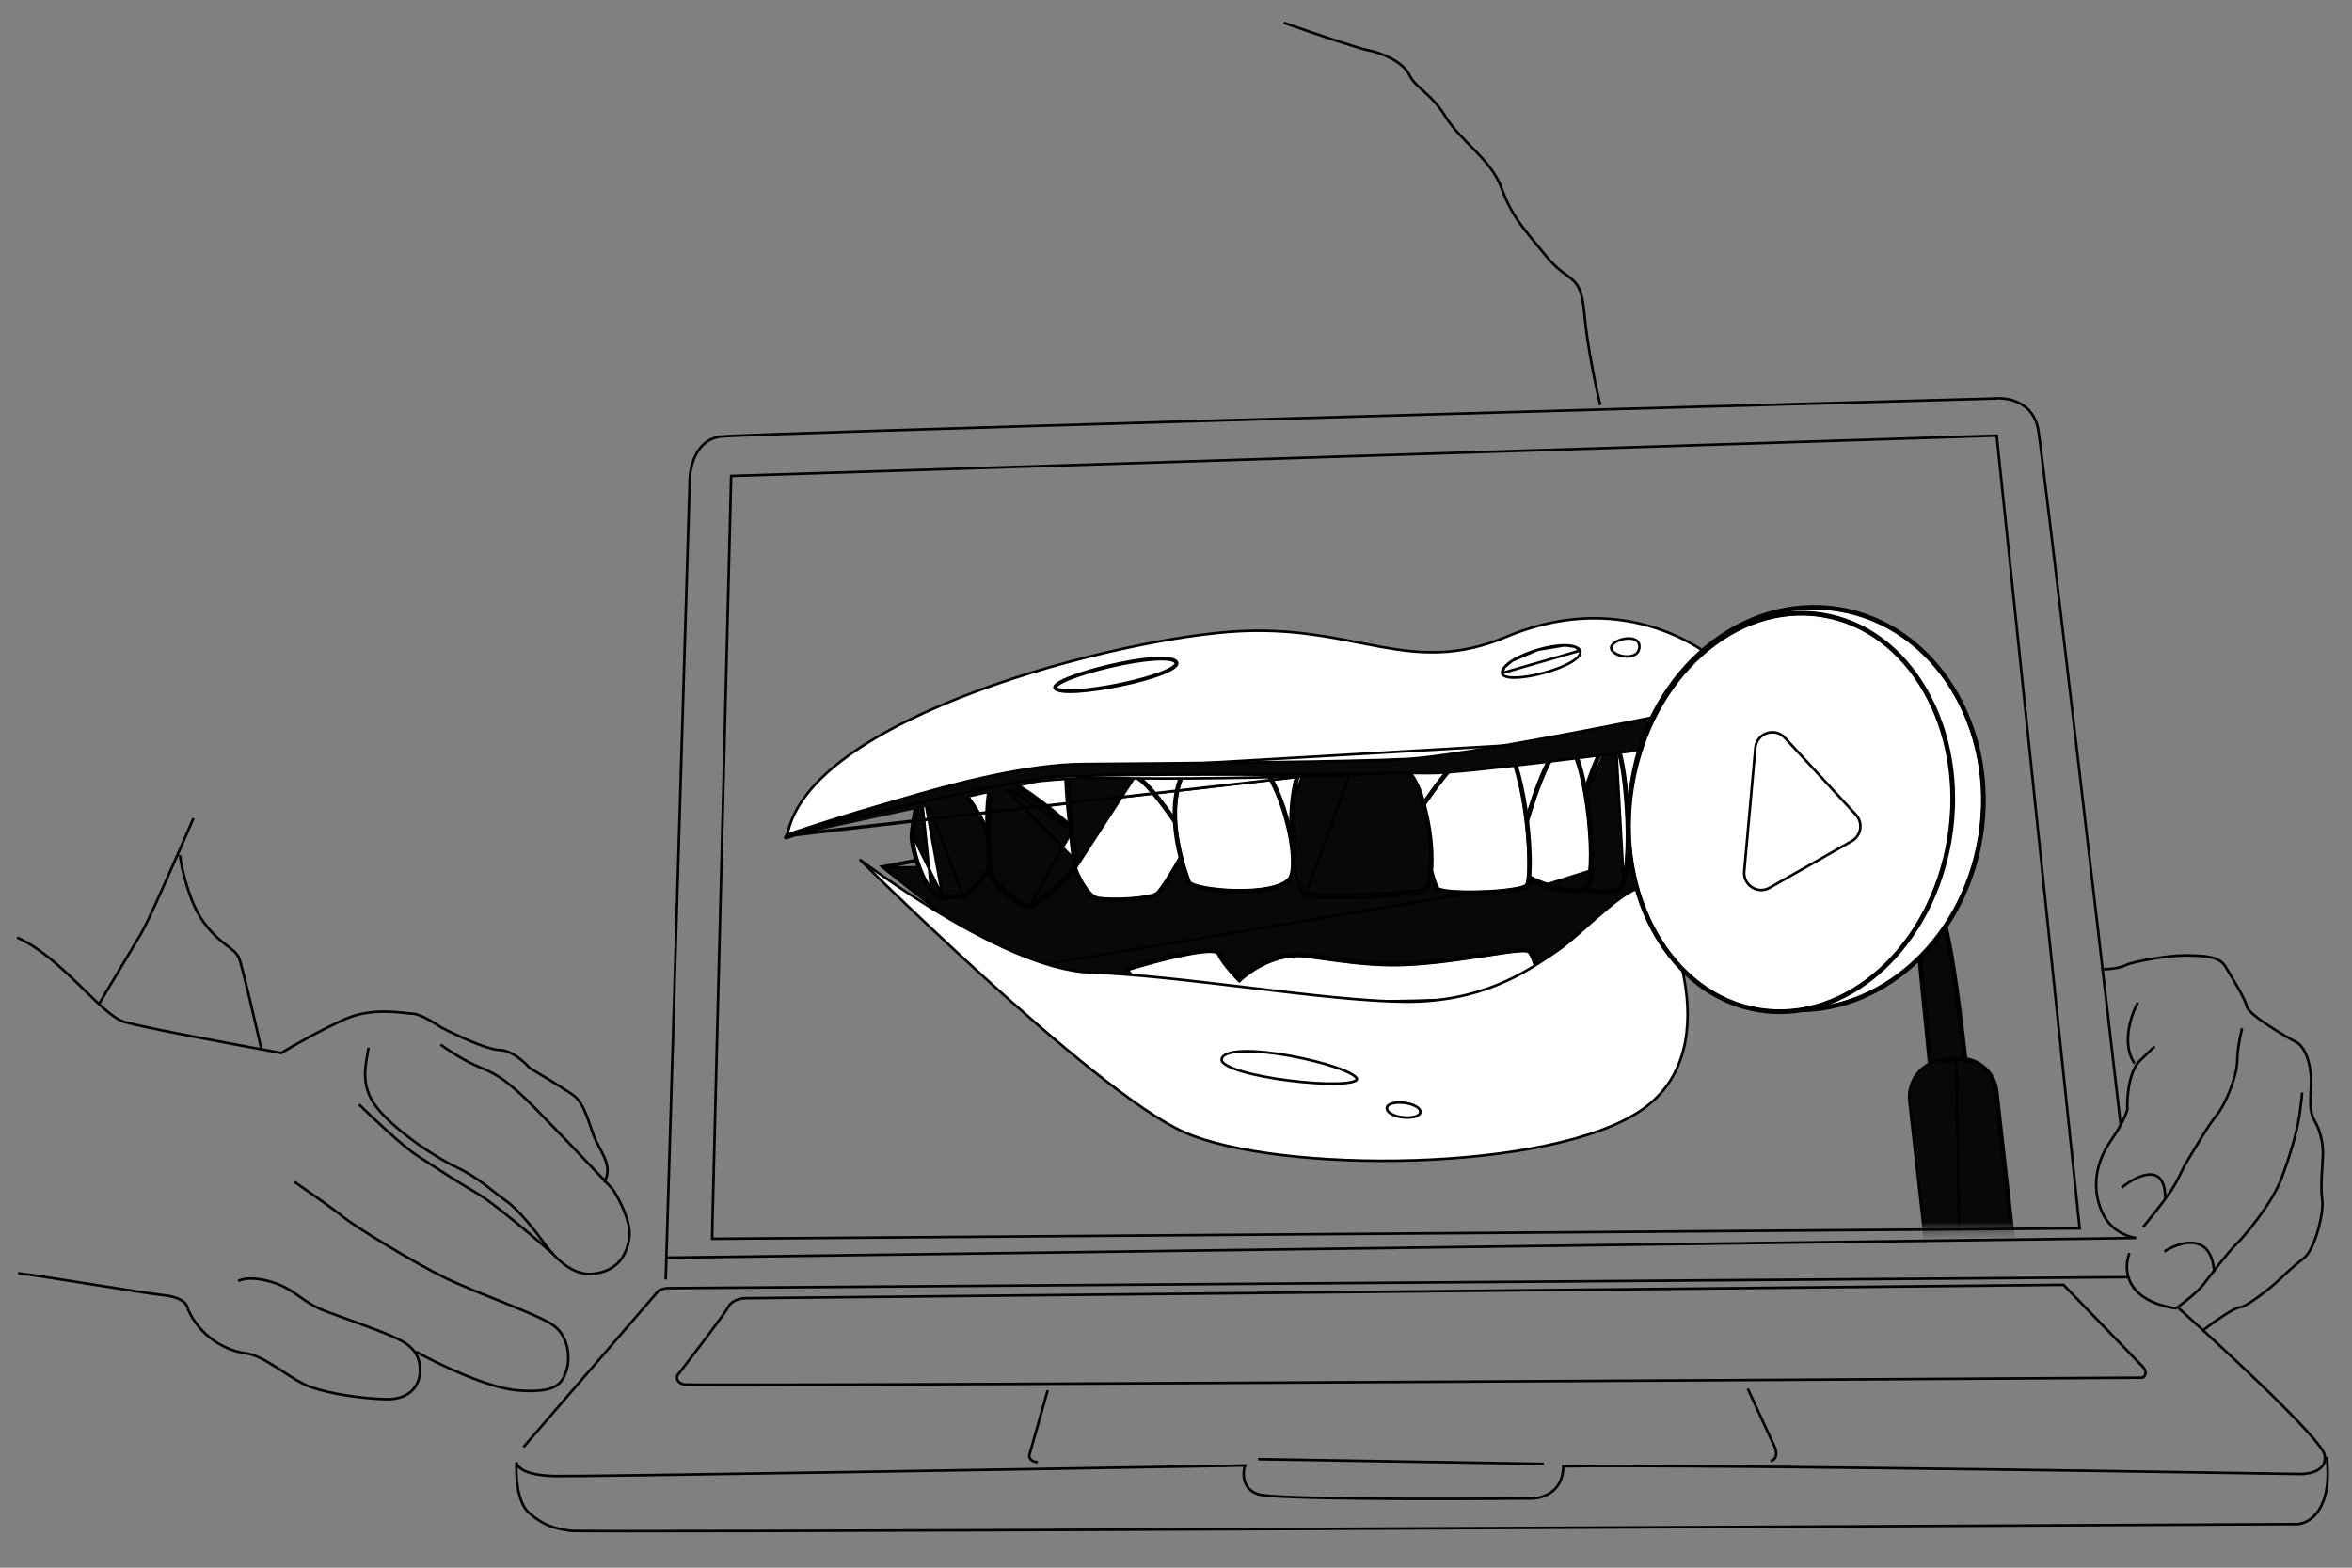 <svg width="276" height="184" viewBox="0 0 276 184" fill="none" xmlns="http://www.w3.org/2000/svg">
<rect x="0" y="0" width="276" height="184" fill="#808080" stroke="none"/>
<path d="M60.624 171.636C60.615 172.147 61.52 173.186 65.204 173.246C68.888 173.306 120.663 172.445 146.09 172.007C145.82 172.856 145.738 174.714 147.57 175.358C149.402 176.002 169.483 175.971 179.294 175.876C180.657 175.983 183.396 175.38 183.45 172.105C194.509 171.876 245.712 172.609 269.931 173.005C271.039 173.023 273.162 172.597 272.782 170.748C272.403 168.899 261.042 158.358 255.41 153.319" stroke="black" stroke-width="0.3"/>
<path d="M249.882 147.087C249.17 148.867 249.279 152.656 255.406 153.575" stroke="black" stroke-width="0.3"/>
<path d="M255.666 153.323C256.356 152.823 257.894 151.619 258.522 150.811C259.306 149.8 261.398 147.019 262.439 146.012C263.479 145.006 266.611 141.218 267.681 138.421C268.75 135.623 269.563 132.822 269.852 130.779C270.084 129.145 270.147 128.396 270.15 128.225" stroke="black" stroke-width="0.3"/>
<path d="M246.587 113.766C247.184 113.775 248.584 113.696 249.41 113.3C250.441 112.805 254.547 112.104 256.594 112.138C258.64 112.171 260.431 112.2 261.178 113.492C261.925 114.784 263.422 117.111 263.661 118.139C263.9 119.166 268.464 121.8 269.479 122.328C270.494 122.857 271.228 124.916 271.194 126.963C271.161 129.009 270.884 130.284 271.631 131.576C272.377 132.868 272.608 134.407 272.591 135.43C272.575 136.453 272.273 139.263 272.504 140.803C272.735 142.342 271.64 146.674 270.344 147.677C269.048 148.679 268.268 149.434 267.488 150.189C266.708 150.944 263.597 153.452 262.829 153.44C262.215 153.43 259.643 155.265 258.434 156.183" stroke="black" stroke-width="0.3"/>
<path d="M250.678 145.309C249.827 145.21 247.876 144.546 246.882 142.688C245.641 140.364 245.439 137.034 247.796 133.746C249.054 131.924 249.553 130.619 249.645 130.194C249.581 128.913 249.765 125.999 251.016 124.586C252.056 123.579 252.663 122.992 252.836 122.824" stroke="black" stroke-width="0.3"/>
<path d="M250.874 117.674C250.082 119.112 248.9 122.556 250.501 124.834" stroke="black" stroke-width="0.3"/>
<path d="M251.467 144.042C252.163 143.2 253.765 141.213 254.604 139.999C255.652 138.48 255.925 137.461 256.713 136.195C257.501 134.928 259.082 132.139 260.127 130.876C261.171 129.614 262.504 126.309 262.534 124.518C262.557 123.085 262.926 121.368 263.108 120.689" stroke="black" stroke-width="0.3"/>
<path d="M248.984 139.395C250.713 137.973 254.153 136.255 254.08 140.758" stroke="black" stroke-width="0.3"/>
<path d="M253.979 146.898C255.789 145.733 259.493 144.582 259.826 149.296" stroke="black" stroke-width="0.3"/>
<path d="M61.421 169.857L77.332 151.436L78.103 151.193" stroke="black" stroke-width="0.3"/>
<path d="M78.12 150.169L80.923 56.81C80.866 55.103 81.52 51.6 84.597 51.24C87.674 50.881 185.559 48.111 234.117 46.771C235.57 46.624 238.615 47.152 239.176 50.437C239.736 53.721 245.858 106.162 248.849 131.972" stroke="black" stroke-width="0.3"/>
<path d="M78.162 147.611L250.422 145.305" stroke="black" stroke-width="0.3"/>
<path d="M78.103 151.193L249.836 149.901" stroke="black" stroke-width="0.3"/>
<path d="M122.946 163.184L120.774 170.826C120.77 171.082 120.966 171.597 121.785 171.61M251.434 161.699C251.693 161.532 252.059 161.044 251.455 160.42C250.851 159.796 244.996 153.746 242.144 150.799L87.552 152.371C87.04 152.362 85.912 152.548 85.489 153.36C85.066 154.172 81.301 159.093 79.471 161.451C79.382 161.706 79.406 162.269 80.222 162.487C81.037 162.705 194.703 162.052 251.434 161.699Z" stroke="black" stroke-width="0.3"/>
<path d="M205.095 162.99L208.308 169.952C208.471 170.381 208.593 171.287 207.771 171.478" stroke="black" stroke-width="0.3"/>
<path d="M147.638 171.265L181.152 171.812M60.624 171.636C60.515 173.084 60.651 176.294 62.063 177.545C63.829 179.109 65.104 179.386 66.891 179.671C68.32 179.899 202.612 179.242 269.579 178.885C271.03 178.823 273.753 177.161 273.034 171.008" stroke="black" stroke-width="0.3"/>
<path d="M2.004 110.03C7.339 112.42 11.835 119.147 14.637 119.96C16.878 120.611 27.815 122.649 33.003 123.587C34.381 122.756 37.808 120.799 40.489 119.615C43.84 118.134 47.409 118.96 48.432 118.976C49.251 118.99 50.974 120.042 51.733 120.566C53.425 121.446 57.166 123.213 58.599 123.237C60.032 123.26 61.561 124.65 62.147 125.342C63.33 126.044 65.999 127.657 67.214 128.496C68.732 129.544 69.198 132.366 69.94 133.914C70.683 135.462 71.937 137.017 70.884 138.792" stroke="black" stroke-width="0.3"/>
<path d="M51.7 122.612C52.543 123.223 54.636 124.605 56.263 125.246C58.297 126.047 59.308 126.831 61.074 128.395C62.487 129.647 68.877 136.37 71.895 139.576C72.645 140.697 74.085 143.399 73.85 145.237C73.557 147.536 72.248 149.306 69.43 149.516C66.612 149.726 64.359 146.618 63.608 145.582C62.858 144.546 60.853 141.954 59.334 140.906C57.816 139.858 56.306 138.298 53.513 136.973C50.719 135.647 46.164 132.502 44.16 129.91C42.155 127.319 42.964 124.773 43.249 122.986" stroke="black" stroke-width="0.3"/>
<path d="M42.117 129.621C43.712 131.183 47.308 134.568 48.929 135.618C50.955 136.931 53.739 138.768 56.021 140.084C57.846 141.138 62.676 145.226 64.863 147.138" stroke="black" stroke-width="0.3"/>
<path d="M34.547 138.71C36.066 139.759 39.355 142.064 40.365 142.9C41.627 143.944 48.468 148.15 52.276 150.003C56.085 151.857 63.21 154.276 64.98 155.585C66.75 156.893 66.964 159.456 66.428 160.982C65.891 162.509 65.107 163.52 60.762 163.193C57.286 162.932 51.344 160.054 48.809 158.648" stroke="black" stroke-width="0.3"/>
<path d="M27.96 150.374C28.305 150.124 29.556 149.786 31.797 150.437C34.599 151.25 35.341 152.798 38.139 153.867C40.936 154.936 44.245 156.014 46.531 157.075C48.817 158.136 49.308 159.423 49.283 160.958C49.258 162.493 48.205 164.268 45.391 164.222C42.577 164.176 38.748 163.601 36.458 162.796C34.168 161.991 31.144 159.127 28.845 158.834C26.547 158.54 23.502 156.955 22.021 153.604" stroke="black" stroke-width="0.3"/>
<path d="M22.021 153.604C22.028 153.178 21.48 152.265 19.232 152.023C16.422 151.721 4.938 149.743 2.128 149.441" stroke="black" stroke-width="0.3"/>
<path d="M22.705 96.037C21.02 99.933 17.441 108.081 16.599 109.5C15.757 110.92 12.916 115.667 11.6 117.863" stroke="black" stroke-width="0.3"/>
<path d="M21.099 100.361C21.328 101.986 22.187 105.804 23.788 108.082C25.788 110.93 27.575 111.215 28.066 112.502C28.458 113.532 29.989 120.125 30.705 123.293" stroke="black" stroke-width="0.3"/>
<path d="M150.645 2.673C153.444 3.657 159.348 5.681 160.572 5.906C162.103 6.187 164.645 7.252 165.387 8.8C166.13 10.347 167.912 10.888 169.657 13.731C171.402 16.575 174.951 18.68 176.175 22.027C177.4 25.373 178.659 26.673 181.418 30.045C184.178 33.417 185.483 31.903 185.915 36.772C186.261 40.667 187.307 45.581 187.786 47.551" stroke="black" stroke-width="0.3"/>
<path d="M83.572 145.396L83.601 143.605L85.801 55.866L234.302 51.125L244.043 144.177L83.572 145.396Z" stroke="black" stroke-width="0.3"/>
<mask id="mask0_272_2020" style="mask-type:alpha" maskUnits="userSpaceOnUse" x="83" y="51" width="162" height="95">
<path d="M83.572 145.396L83.601 143.605L85.801 55.866L234.302 51.125L244.043 144.177L83.572 145.396Z" fill="#D9D9D9"/>
</mask>
<g mask="url(#mask0_272_2020)">
<path d="M109.324 91.988C109.333 91.9 109.341 91.828 109.348 91.774L109.461 91.761L110.142 91.685C110.739 91.618 111.615 91.52 112.73 91.397C114.96 91.15 118.15 90.798 121.985 90.381C129.656 89.546 139.91 88.449 150.246 87.398C160.583 86.347 171 85.342 178.995 84.692C182.993 84.367 186.385 84.131 188.857 84.022C190.094 83.968 191.098 83.946 191.833 83.96C192.201 83.967 192.498 83.983 192.722 84.008C192.834 84.021 192.925 84.035 192.997 84.052C193.07 84.069 193.114 84.085 193.136 84.097L193.136 84.098C194.391 84.806 195.267 86.375 195.715 88.011C195.938 88.825 196.053 89.646 196.057 90.369C196.061 91.096 195.954 91.709 195.746 92.117C195.712 92.183 195.607 92.281 195.391 92.402C195.183 92.519 194.898 92.644 194.542 92.775C193.831 93.037 192.856 93.317 191.694 93.605C189.371 94.181 186.318 94.783 183.18 95.325C180.042 95.868 176.822 96.35 174.166 96.685C171.504 97.021 169.423 97.207 168.553 97.164C167.656 97.119 165.907 97.232 163.689 97.436C161.468 97.64 158.765 97.935 155.955 98.257C154.042 98.477 152.079 98.709 150.184 98.933C146.509 99.367 143.088 99.771 140.773 99.997L140.773 99.997C133.767 100.683 116.324 100.075 112.225 99.664C111.255 99.567 110.594 99.039 110.14 98.285C109.682 97.526 109.44 96.541 109.323 95.554C109.206 94.569 109.216 93.595 109.255 92.866C109.275 92.501 109.302 92.199 109.324 91.988Z" fill="white" stroke="black" stroke-width="0.3"/>
<path d="M196.918 100.721L196.877 100.695C196.852 100.679 196.822 100.66 196.785 100.637M196.918 100.721L103.632 101.834M196.918 100.721C195.134 102.319 173.349 121.796 170.508 122.023C167.546 122.26 122.747 115.367 119.457 113.732L196.918 100.721ZM196.785 100.637L196.866 100.565L196.902 100.533C195.944 99.933 190.018 96.265 186.996 95.547C184.633 94.983 158.093 96.329 141.218 97.184C134.57 97.522 129.422 97.783 127.844 97.821M196.785 100.637L196.668 100.742C196.495 100.898 196.24 101.125 195.916 101.415C195.266 101.994 194.334 102.821 193.206 103.815C190.951 105.803 187.914 108.456 184.785 111.117C181.655 113.777 178.434 116.444 175.811 118.46C174.5 119.468 173.34 120.311 172.417 120.909C171.955 121.209 171.555 121.445 171.227 121.61C170.894 121.777 170.65 121.861 170.496 121.874C170.325 121.887 169.987 121.875 169.494 121.837C169.005 121.8 168.372 121.737 167.616 121.653C166.103 121.484 164.098 121.228 161.765 120.909C157.098 120.27 151.119 119.38 145.129 118.431C139.139 117.482 133.14 116.475 128.433 115.603C126.079 115.167 124.049 114.765 122.506 114.421C121.735 114.249 121.086 114.092 120.58 113.953C120.07 113.812 119.715 113.693 119.523 113.598L119.523 113.598C118.713 113.196 117.301 112.25 115.629 111.049C113.96 109.85 112.043 108.404 110.228 107.009C108.412 105.613 106.7 104.268 105.441 103.272C104.812 102.774 104.296 102.364 103.937 102.077C103.817 101.982 103.715 101.9 103.632 101.834M196.785 100.637C196.749 100.614 196.706 100.588 196.658 100.558C196.468 100.44 196.192 100.269 195.851 100.063C195.168 99.649 194.224 99.09 193.177 98.506C191.076 97.335 188.584 96.079 186.961 95.692L186.961 95.692C186.771 95.647 186.396 95.613 185.844 95.591C185.297 95.569 184.587 95.561 183.738 95.563C182.039 95.568 179.785 95.618 177.154 95.701C171.891 95.867 165.125 96.163 158.286 96.488C152.343 96.77 146.344 97.075 141.232 97.334C134.58 97.671 129.427 97.933 127.847 97.971L127.844 97.821M127.844 97.821C122.592 97.951 105.486 101.313 103.479 101.711L103.523 101.746C103.555 101.771 103.591 101.801 103.632 101.834M127.844 97.821L127.847 97.971C125.07 98.04 118.944 99.019 113.498 99.985C110.778 100.467 108.233 100.945 106.367 101.302C105.434 101.481 104.671 101.63 104.142 101.733C103.935 101.774 103.764 101.808 103.632 101.834" fill="#080808" stroke="black" stroke-width="0.3"/>
<path d="M189.423 87.187L189.423 87.187C189.588 87.39 189.76 87.803 189.924 88.397C190.087 88.984 190.236 89.727 190.367 90.572C190.629 92.261 190.816 94.347 190.888 96.385C190.959 98.425 190.914 100.411 190.715 101.901C190.615 102.648 190.477 103.261 190.3 103.693C190.118 104.138 189.919 104.332 189.73 104.357L189.73 104.357C188.621 104.503 187.61 104.574 186.843 104.457C186.075 104.339 185.608 104.045 185.482 103.508C185.414 103.213 185.385 102.53 185.383 101.65C185.381 100.778 185.407 99.732 185.441 98.723C185.475 97.715 185.519 96.746 185.554 96.029C185.571 95.671 185.586 95.375 185.597 95.169L185.61 94.931L185.614 94.869L185.614 94.863L185.617 94.851L185.639 94.772C185.658 94.703 185.687 94.601 185.723 94.472C185.796 94.214 185.903 93.847 186.035 93.413C186.299 92.545 186.667 91.407 187.081 90.328C187.496 89.246 187.953 88.235 188.394 87.612C188.617 87.296 188.819 87.104 188.99 87.035C189.071 87.003 189.14 87 189.203 87.019C189.268 87.039 189.342 87.088 189.423 87.187Z" fill="white" stroke="black" stroke-width="0.3"/>
<path d="M185.36 94.834L185.36 94.834L185.359 94.843C185.348 95.048 185.245 96.89 185.181 98.85C185.149 99.847 185.126 100.873 185.13 101.729C185.134 102.592 185.165 103.263 185.235 103.564L185.36 94.834ZM185.36 94.834V94.825M185.36 94.834V94.825M185.36 94.825L185.36 94.825L185.361 94.822L185.361 94.822M185.36 94.825L185.361 94.822M185.361 94.822L185.363 94.814M185.361 94.822L185.363 94.814M185.363 94.814C185.538 94.164 186.081 92.216 186.775 90.389C187.123 89.475 187.506 88.597 187.899 87.929C188.095 87.595 188.29 87.318 188.481 87.116C188.674 86.912 188.85 86.799 189.004 86.766L189.004 86.766M185.363 94.814L189.004 86.766M189.004 86.766L189.005 86.765M189.004 86.766L189.005 86.765M189.005 86.765C189.084 86.747 189.179 86.743 189.28 86.776C189.38 86.808 189.496 86.878 189.617 87.026L189.617 87.026M189.005 86.765L189.617 87.026M189.617 87.026C189.767 87.21 189.922 87.554 190.073 88.042C190.223 88.525 190.364 89.133 190.491 89.829C190.745 91.222 190.945 92.962 191.062 94.756C191.179 96.549 191.212 98.393 191.135 99.994C191.057 101.6 190.868 102.945 190.548 103.752L190.548 103.752M189.617 87.026L190.548 103.752M190.548 103.752C190.324 104.32 190.049 104.571 189.762 104.608L189.761 104.608M190.548 103.752L189.761 104.608M189.761 104.608C189.07 104.701 188.373 104.77 187.737 104.77C187.08 104.77 186.502 104.696 186.064 104.505M189.761 104.608L186.064 104.505M186.064 104.505C185.633 104.318 185.342 104.021 185.235 103.564L186.064 104.505ZM185.545 94.924L185.562 94.94C185.491 96.225 185.404 98.1 185.361 99.781C185.34 100.637 185.33 101.443 185.339 102.097C185.348 102.745 185.377 103.259 185.437 103.52L185.437 103.52C185.561 104.046 186.003 104.351 186.705 104.482C187.405 104.612 188.406 104.58 189.736 104.404L189.736 104.404C189.877 104.385 189.996 104.287 190.09 104.167C190.187 104.044 190.277 103.877 190.356 103.676C190.675 102.868 190.854 101.529 190.929 99.968C191.004 98.402 190.974 96.594 190.866 94.837C190.758 93.08 190.571 91.37 190.332 90.001C190.212 89.316 190.079 88.714 189.935 88.232C189.793 87.755 189.634 87.378 189.456 87.159L189.456 87.158C189.376 87.059 189.296 87.001 189.216 86.976C189.14 86.951 189.077 86.962 189.057 86.966C189.056 86.966 189.054 86.966 189.053 86.967L189.053 86.966L189.045 86.968C188.875 87.005 188.716 87.129 188.57 87.289C188.42 87.453 188.268 87.673 188.115 87.933C187.809 88.454 187.489 89.154 187.178 89.933C186.555 91.492 185.959 93.386 185.567 94.84L185.545 94.924Z" fill="#080808" stroke="black" stroke-width="0.3"/>
<path d="M108.091 91.872L108.093 91.872L108.093 91.872L108.091 91.872ZM108.226 91.956L108.233 91.925C108.537 91.505 108.865 91.252 109.205 91.127C109.553 90.999 109.926 90.999 110.318 91.109C111.111 91.331 111.966 91.996 112.781 92.907C114.409 94.725 115.81 97.438 116.186 99.188C116.553 100.901 115.759 102.367 114.849 103.42C114.395 103.945 113.917 104.361 113.552 104.647C113.369 104.789 113.216 104.899 113.108 104.972C113.054 105.009 113.012 105.037 112.983 105.055L112.964 105.067C112.952 105.069 112.936 105.071 112.913 105.074C112.85 105.081 112.743 105.091 112.57 105.1C112.224 105.118 111.619 105.133 110.586 105.122L110.586 105.122C110.139 105.118 109.69 104.81 109.259 104.268C108.833 103.731 108.448 102.994 108.127 102.198C107.806 101.405 107.551 100.561 107.381 99.816C107.209 99.067 107.127 98.431 107.143 98.047C107.179 97.254 107.451 95.723 107.717 94.38C107.849 93.711 107.98 93.092 108.077 92.64C108.125 92.415 108.165 92.231 108.194 92.103L108.226 91.956Z" fill="white" stroke="black" stroke-width="0.3"/>
<path d="M109.297 104.696L109.298 104.696C109.732 105.157 110.165 105.371 110.586 105.376C110.586 105.376 110.586 105.376 110.586 105.376L110.584 105.526C110.827 105.529 111.048 105.529 111.247 105.529L109.297 104.696ZM109.297 104.696C108.578 103.936 107.961 102.604 107.529 101.28C107.097 99.956 106.863 98.677 106.89 98.036C106.926 97.239 107.189 95.744 107.45 94.414C107.712 93.088 107.969 91.941 107.99 91.849L107.99 91.849M109.297 104.696L107.99 91.849M107.99 91.849L107.991 91.84M107.99 91.849L107.991 91.84M107.991 91.84C107.992 91.835 107.994 91.828 108.006 91.811C108.597 90.973 109.36 90.649 110.211 90.824C110.871 90.96 111.556 91.376 112.227 91.98C112.897 92.582 113.542 93.362 114.12 94.21C115.279 95.907 116.156 97.853 116.432 99.138C116.814 100.92 116.031 102.428 115.111 103.516C114.191 104.604 113.152 105.251 113.072 105.299L113.072 105.299M107.991 91.84L113.072 105.299M113.072 105.299L113.071 105.3M113.072 105.299L113.071 105.3M113.071 105.3C113.067 105.302 113.06 105.306 113.037 105.313M113.071 105.3L113.037 105.313M108.187 91.913L108.205 91.888C108.466 91.529 108.757 91.271 109.088 91.124C109.421 90.976 109.782 90.946 110.171 91.026C110.807 91.156 111.465 91.568 112.097 92.137C112.731 92.709 113.352 93.45 113.913 94.259C115.033 95.873 115.931 97.778 116.231 99.179C116.583 100.819 115.867 102.236 115.032 103.263C114.196 104.292 113.224 104.952 113.01 105.091L112.981 105.11L112.947 105.114C112.799 105.132 112.243 105.18 110.588 105.163L108.187 91.913ZM108.187 91.913L108.18 91.943M108.187 91.913L108.18 91.943M108.18 91.943C108.124 92.195 107.87 93.344 107.622 94.617M108.18 91.943L107.622 94.617M113.037 105.313C112.994 105.321 112.651 105.379 111.247 105.379L113.037 105.313ZM107.622 94.617C107.375 95.885 107.131 97.29 107.098 98.046L107.622 94.617ZM107.098 98.046C107.069 98.713 107.316 99.977 107.732 101.241C108.149 102.506 108.748 103.811 109.447 104.549C109.814 104.938 110.199 105.159 110.588 105.163L107.098 98.046Z" fill="#080808" stroke="black" stroke-width="0.3"/>
<mask id="path-34-inside-1_272_2020" fill="white">
<path fill-rule="evenodd" clip-rule="evenodd" d="M125.892 97.24C125.892 97.24 117.55 89.657 116.464 91.745C115.38 93.833 116.054 101.758 116.332 102.809C116.61 103.863 119.783 106.662 120.836 106.414C121.886 106.166 126.221 102.564 126.505 101.115C126.791 99.664 125.892 97.24 125.892 97.24Z"/>
</mask>
<path fill-rule="evenodd" clip-rule="evenodd" d="M125.892 97.24C125.892 97.24 117.55 89.657 116.464 91.745C115.38 93.833 116.054 101.758 116.332 102.809C116.61 103.863 119.783 106.662 120.836 106.414C121.886 106.166 126.221 102.564 126.505 101.115C126.791 99.664 125.892 97.24 125.892 97.24Z" fill="white"/>
<path d="M125.892 97.24L126.174 97.136L126.148 97.068L126.094 97.019L125.892 97.24ZM116.464 91.745L116.198 91.607L116.198 91.607L116.464 91.745ZM116.332 102.809L116.622 102.733L116.622 102.732L116.332 102.809ZM120.836 106.414L120.904 106.706L120.904 106.706L120.836 106.414ZM126.505 101.115L126.21 101.057L126.21 101.058L126.505 101.115ZM125.892 97.24C126.094 97.019 126.094 97.019 126.094 97.018C126.094 97.018 126.094 97.018 126.094 97.018C126.093 97.018 126.093 97.017 126.093 97.017C126.091 97.016 126.09 97.015 126.088 97.013C126.084 97.009 126.078 97.004 126.07 96.996C126.053 96.982 126.03 96.96 125.999 96.933C125.937 96.877 125.846 96.796 125.73 96.694C125.499 96.49 125.167 96.2 124.766 95.859C123.964 95.179 122.882 94.291 121.763 93.468C120.649 92.648 119.483 91.88 118.518 91.449C118.038 91.235 117.58 91.091 117.188 91.082C116.781 91.073 116.402 91.213 116.198 91.607L116.73 91.884C116.797 91.755 116.917 91.676 117.174 91.682C117.446 91.688 117.818 91.793 118.273 91.997C119.177 92.4 120.301 93.136 121.408 93.951C122.511 94.763 123.582 95.641 124.378 96.317C124.776 96.655 125.104 96.941 125.333 97.144C125.448 97.245 125.537 97.325 125.598 97.379C125.629 97.406 125.652 97.427 125.667 97.442C125.675 97.448 125.681 97.454 125.685 97.457C125.687 97.459 125.688 97.46 125.689 97.461C125.69 97.462 125.69 97.462 125.69 97.462C125.69 97.462 125.69 97.462 125.691 97.463C125.691 97.463 125.691 97.463 125.892 97.24ZM116.198 91.607C115.896 92.188 115.733 93.129 115.648 94.183C115.562 95.251 115.553 96.482 115.587 97.675C115.621 98.868 115.698 100.029 115.784 100.958C115.869 101.877 115.965 102.595 116.042 102.886L116.622 102.732C116.56 102.498 116.467 101.831 116.381 100.903C116.297 99.986 116.221 98.838 116.187 97.657C116.153 96.477 116.162 95.269 116.246 94.231C116.331 93.179 116.49 92.347 116.73 91.883L116.198 91.607ZM116.042 102.886C116.088 103.063 116.188 103.253 116.311 103.441C116.436 103.632 116.596 103.838 116.778 104.049C117.143 104.469 117.611 104.921 118.101 105.33C118.59 105.738 119.111 106.111 119.584 106.367C119.82 106.495 120.052 106.598 120.267 106.661C120.478 106.723 120.7 106.754 120.904 106.706L120.767 106.122C120.707 106.136 120.601 106.133 120.435 106.085C120.274 106.038 120.083 105.955 119.87 105.84C119.443 105.608 118.955 105.261 118.485 104.869C118.016 104.478 117.572 104.048 117.231 103.655C117.061 103.459 116.919 103.275 116.813 103.113C116.705 102.947 116.645 102.819 116.622 102.733L116.042 102.886ZM120.904 106.706C121.08 106.664 121.293 106.563 121.517 106.435C121.748 106.303 122.013 106.131 122.298 105.93C122.867 105.527 123.525 105.001 124.157 104.439C124.789 103.877 125.401 103.273 125.875 102.714C126.113 102.434 126.319 102.161 126.477 101.907C126.633 101.657 126.753 101.406 126.799 101.173L126.21 101.058C126.185 101.187 126.108 101.365 125.968 101.59C125.83 101.811 125.644 102.06 125.418 102.325C124.967 102.857 124.377 103.44 123.758 103.991C123.14 104.541 122.499 105.052 121.951 105.44C121.677 105.634 121.429 105.795 121.221 105.913C121.006 106.036 120.854 106.101 120.767 106.122L120.904 106.706ZM126.799 101.174C126.956 100.379 126.787 99.355 126.598 98.564C126.501 98.161 126.395 97.806 126.314 97.551C126.273 97.423 126.239 97.32 126.214 97.249C126.201 97.213 126.192 97.186 126.185 97.167C126.181 97.157 126.179 97.15 126.177 97.145C126.176 97.142 126.175 97.14 126.175 97.139C126.174 97.138 126.174 97.137 126.174 97.137C126.174 97.137 126.174 97.137 126.174 97.136C126.174 97.136 126.174 97.136 126.174 97.136C126.174 97.136 126.174 97.136 125.892 97.24C125.611 97.345 125.611 97.345 125.611 97.345C125.611 97.345 125.611 97.345 125.611 97.345C125.611 97.345 125.611 97.345 125.611 97.345C125.611 97.345 125.611 97.345 125.612 97.346C125.612 97.347 125.612 97.348 125.613 97.35C125.615 97.355 125.617 97.361 125.62 97.37C125.626 97.387 125.635 97.412 125.647 97.446C125.67 97.513 125.704 97.611 125.743 97.733C125.821 97.978 125.922 98.319 126.014 98.704C126.202 99.487 126.34 100.401 126.21 101.057L126.799 101.174Z" fill="black" mask="url(#path-34-inside-1_272_2020)"/>
<path d="M120.698 106.534L120.698 106.531C120.76 106.531 120.81 106.526 120.854 106.516L120.855 106.515C120.967 106.489 121.138 106.414 121.361 106.289C121.58 106.166 121.84 106 122.124 105.801C122.694 105.404 123.359 104.88 124.001 104.313C124.643 103.746 125.26 103.138 125.735 102.574C126.215 102.003 126.531 101.5 126.602 101.137L126.602 101.137C126.745 100.42 126.606 99.469 126.418 98.669C126.237 97.901 126.018 97.295 125.987 97.211L120.698 106.534ZM120.698 106.534C120.398 106.532 119.988 106.378 119.522 106.109C119.057 105.842 118.557 105.472 118.088 105.067C117.62 104.663 117.185 104.226 116.852 103.826C116.514 103.421 116.295 103.071 116.233 102.838C116.164 102.58 116.067 101.889 115.979 100.953C115.891 100.021 115.813 98.858 115.779 97.66C115.745 96.462 115.755 95.233 115.845 94.169C115.935 93.098 116.103 92.217 116.373 91.699L116.373 91.699C116.485 91.483 116.674 91.344 116.93 91.298C117.167 91.259 117.474 91.3 117.844 91.418C118.212 91.535 118.629 91.723 119.076 91.964C119.971 92.445 120.974 93.129 121.936 93.847C123.859 95.283 125.603 96.844 125.957 97.165C125.97 97.177 125.979 97.191 125.985 97.206L120.698 106.534ZM116.973 91.501L116.973 91.501C117.03 91.492 117.095 91.485 117.163 91.485H117.166C117.413 91.485 117.703 91.555 118.017 91.673C118.333 91.791 118.683 91.96 119.055 92.166C119.799 92.579 120.64 93.144 121.48 93.76C123.16 94.992 124.849 96.433 125.78 97.276L125.808 97.301L125.821 97.337C125.886 97.525 126.096 98.14 126.257 98.867C126.418 99.588 126.538 100.442 126.408 101.097M116.973 91.501L126.26 101.067M116.973 91.501L116.97 91.502C116.881 91.519 116.798 91.548 116.726 91.598C116.654 91.649 116.599 91.715 116.558 91.795M116.973 91.501L116.998 91.649M126.408 101.097L126.26 101.067M126.408 101.097C126.408 101.097 126.408 101.097 126.408 101.097L126.26 101.067M126.408 101.097C126.371 101.284 126.265 101.499 126.12 101.725C125.974 101.954 125.78 102.205 125.554 102.468C125.102 102.994 124.515 103.574 123.907 104.12C123.298 104.665 122.664 105.179 122.117 105.572C121.844 105.768 121.59 105.936 121.372 106.063C121.157 106.187 120.964 106.279 120.814 106.314L120.813 106.315C120.663 106.349 120.487 106.32 120.309 106.262C120.127 106.204 119.924 106.108 119.712 105.988C119.287 105.747 118.806 105.399 118.348 105.016C117.89 104.633 117.451 104.212 117.108 103.822C116.937 103.627 116.788 103.438 116.673 103.265C116.56 103.094 116.473 102.929 116.434 102.783L116.434 102.783C116.364 102.519 116.273 101.825 116.191 100.917C116.108 100.003 116.033 98.858 115.999 97.681C115.965 96.505 115.971 95.295 116.051 94.252C116.131 93.217 116.284 92.323 116.558 91.795M126.26 101.067C126.008 102.347 121.796 105.929 120.78 106.168C119.892 106.371 116.84 103.728 116.579 102.744C116.315 101.747 115.658 93.856 116.691 91.863M116.558 91.795C116.558 91.795 116.558 91.795 116.558 91.795L116.691 91.863M116.558 91.795C116.558 91.795 116.558 91.794 116.558 91.794L116.691 91.863M116.691 91.863C116.753 91.742 116.849 91.677 116.998 91.649M116.998 91.649C117.048 91.641 117.104 91.635 117.163 91.635H117.166C118.938 91.635 123.823 95.707 125.679 97.387L116.998 91.649Z" fill="#080808" stroke="black" stroke-width="0.3"/>
<path d="M179.124 96.914L179.128 96.905L179.13 96.897L178.985 96.857L179.13 96.897L179.13 96.896L179.13 96.895L179.132 96.889L179.139 96.866L179.164 96.774C179.187 96.694 179.22 96.577 179.263 96.428C179.35 96.131 179.476 95.707 179.634 95.204C179.951 94.197 180.394 92.873 180.903 91.6C181.414 90.324 181.985 89.11 182.556 88.318C182.843 87.92 183.119 87.644 183.373 87.513C183.498 87.448 183.613 87.421 183.719 87.427C183.824 87.433 183.932 87.471 184.044 87.556C184.277 87.732 184.52 88.101 184.758 88.643C184.993 89.18 185.215 89.866 185.419 90.653C185.825 92.225 186.152 94.185 186.358 96.125C186.564 98.065 186.65 99.979 186.576 101.46C186.538 102.201 186.462 102.828 186.343 103.293C186.283 103.526 186.214 103.713 186.138 103.851C186.061 103.992 185.983 104.071 185.912 104.107C185.514 104.309 184.884 104.367 184.127 104.304C183.377 104.241 182.528 104.059 181.71 103.804C180.892 103.548 180.111 103.22 179.498 102.866C179.192 102.689 178.93 102.507 178.728 102.327C178.524 102.145 178.387 101.972 178.32 101.815C178.176 101.476 178.145 101.006 178.189 100.474C178.234 99.946 178.352 99.375 178.491 98.845C178.63 98.316 178.788 97.833 178.912 97.481C178.974 97.306 179.027 97.163 179.065 97.065C179.084 97.016 179.099 96.978 179.109 96.952L179.12 96.923L179.123 96.916L179.124 96.914L179.124 96.914L179.124 96.914Z" fill="white" stroke="black" stroke-width="0.3"/>
<path d="M180.971 103.976C182.147 104.407 183.551 104.728 184.68 104.728H184.682C185.241 104.728 185.733 104.65 186.098 104.464C186.541 104.238 186.819 103.463 186.94 102.091L180.971 103.976ZM180.971 103.976C180.201 103.694 178.362 102.936 177.952 101.97L180.971 103.976ZM181.022 103.835L181.022 103.835C180.641 103.695 179.998 103.439 179.401 103.099C179.102 102.929 178.819 102.741 178.587 102.538C178.354 102.335 178.18 102.124 178.09 101.911L178.09 101.911C177.94 101.559 177.9 101.088 177.934 100.56C177.968 100.036 178.075 99.47 178.207 98.939C178.47 97.877 178.829 96.969 178.886 96.829L178.889 96.821L178.891 96.813C179.027 96.321 179.658 94.081 180.515 91.876C180.943 90.773 181.427 89.684 181.93 88.829C182.182 88.401 182.437 88.036 182.69 87.757C182.944 87.477 183.187 87.295 183.414 87.218C183.689 87.124 183.957 87.166 184.198 87.35L184.199 87.35C184.399 87.501 184.603 87.773 184.805 88.158C185.005 88.541 185.196 89.023 185.376 89.582C185.735 90.701 186.044 92.112 186.285 93.617C186.767 96.628 186.976 99.988 186.791 102.077L186.791 102.078C186.731 102.758 186.632 103.281 186.499 103.657C186.363 104.037 186.201 104.243 186.03 104.33L186.03 104.33C185.695 104.5 185.231 104.578 184.682 104.578H184.68C183.574 104.578 182.189 104.263 181.022 103.835ZM183.844 87.403V87.379H183.694C183.62 87.379 183.547 87.395 183.479 87.419C183.249 87.498 183.025 87.678 182.811 87.917C182.595 88.158 182.378 88.471 182.163 88.832C181.734 89.555 181.305 90.49 180.906 91.478C180.107 93.457 179.422 95.67 179.088 96.885L179.088 96.885L179.087 96.889L179.087 96.889L179.087 96.889L179.083 96.899C178.885 97.382 178.559 98.31 178.344 99.263C178.236 99.739 178.155 100.226 178.133 100.668C178.111 101.107 178.145 101.518 178.28 101.834C178.348 101.992 178.473 102.15 178.635 102.303C178.798 102.457 179.006 102.613 179.248 102.767C179.734 103.074 180.37 103.379 181.093 103.643L181.093 103.643C182.084 104.005 183.072 104.239 183.918 104.331C184.757 104.422 185.484 104.376 185.935 104.15C186.029 104.102 186.153 103.98 186.271 103.682C186.39 103.381 186.51 102.886 186.584 102.065L186.584 102.064C186.779 99.865 186.542 96.534 186.069 93.614C185.832 92.153 185.535 90.789 185.201 89.716C185.035 89.18 184.858 88.714 184.673 88.343C184.49 87.976 184.291 87.687 184.074 87.523C184.002 87.467 183.925 87.426 183.844 87.403Z" fill="#080808" stroke="black" stroke-width="0.3"/>
<path d="M179.063 103.888L179.063 103.888C179.024 103.925 178.952 103.968 178.842 104.014C178.734 104.06 178.597 104.105 178.434 104.148C178.108 104.234 177.687 104.312 177.202 104.379C176.232 104.513 175.015 104.604 173.805 104.644C172.594 104.683 171.393 104.67 170.455 104.597C169.985 104.561 169.585 104.51 169.284 104.445C169.133 104.412 169.011 104.376 168.919 104.339C168.823 104.3 168.775 104.265 168.756 104.242C168.689 104.164 168.596 103.975 168.484 103.676C168.374 103.385 168.254 103.009 168.128 102.579C167.875 101.717 167.603 100.642 167.351 99.59C167.099 98.539 166.869 97.513 166.701 96.749C166.618 96.367 166.55 96.051 166.503 95.831C166.479 95.72 166.461 95.634 166.448 95.575L166.442 95.544C166.455 95.524 166.472 95.497 166.493 95.464C166.548 95.379 166.628 95.254 166.732 95.096C166.939 94.78 167.239 94.331 167.607 93.804C168.343 92.748 169.352 91.377 170.447 90.111C171.545 88.843 172.718 87.691 173.781 87.063C174.313 86.749 174.804 86.575 175.235 86.571C175.658 86.567 176.035 86.726 176.354 87.109C177.027 87.918 177.595 89.317 178.05 90.995C178.503 92.668 178.839 94.599 179.06 96.455C179.281 98.311 179.386 100.088 179.378 101.452C179.374 102.134 179.342 102.71 179.282 103.139C179.252 103.354 179.217 103.528 179.176 103.658C179.133 103.795 179.091 103.862 179.063 103.888Z" fill="white" stroke="black" stroke-width="0.3"/>
<path d="M168.562 104.409L168.562 104.409C168.492 104.326 168.398 104.143 168.287 103.861C168.18 103.586 168.062 103.235 167.94 102.83C167.695 102.022 167.433 101.011 167.186 99.999C166.694 97.975 166.268 95.951 166.183 95.539L166.183 95.539L166.182 95.538C166.177 95.515 166.181 95.486 166.197 95.459C166.319 95.266 167.726 93.034 169.523 90.82C170.424 89.709 171.421 88.607 172.399 87.77C173.384 86.928 174.325 86.375 175.12 86.321C175.701 86.29 176.172 86.49 176.551 86.946L176.551 86.946C177.231 87.763 177.807 89.182 178.269 90.887C178.729 92.587 179.071 94.551 179.294 96.443C179.516 98.334 179.618 100.148 179.601 101.547C179.592 102.246 179.554 102.838 179.486 103.282C179.452 103.504 179.412 103.685 179.366 103.822C179.318 103.964 179.271 104.041 179.235 104.074L179.235 104.074C179.172 104.132 179.064 104.195 178.905 104.258C178.748 104.32 178.552 104.379 178.322 104.433C177.862 104.542 177.278 104.633 176.627 104.705C175.325 104.848 173.77 104.917 172.432 104.917H172.429C171.791 104.917 171.205 104.9 170.719 104.872C169.761 104.813 169.233 104.712 168.937 104.618C168.79 104.57 168.704 104.526 168.653 104.491C168.604 104.459 168.582 104.433 168.563 104.409L168.562 104.409ZM166.275 95.714H166.431C166.752 97.24 167.194 99.199 167.616 100.857C167.832 101.707 168.043 102.48 168.229 103.076C168.323 103.373 168.41 103.629 168.49 103.829C168.568 104.021 168.644 104.18 168.72 104.27C168.745 104.299 168.786 104.327 168.843 104.355C168.909 104.387 169.011 104.425 169.17 104.465C169.486 104.543 170.04 104.63 171.009 104.678L171.01 104.678C172.58 104.752 174.45 104.692 175.994 104.554C176.765 104.485 177.458 104.396 177.994 104.293C178.261 104.242 178.492 104.187 178.674 104.128C178.851 104.071 179.004 104.004 179.095 103.92L179.095 103.92L179.098 103.918C179.139 103.878 179.167 103.826 179.188 103.776C179.21 103.725 179.229 103.663 179.245 103.595C179.278 103.46 179.304 103.284 179.325 103.076C179.368 102.66 179.389 102.099 179.388 101.436C179.386 100.11 179.294 98.366 179.093 96.534C178.891 94.703 178.58 92.78 178.139 91.098C177.7 89.421 177.127 87.963 176.391 87.078L176.391 87.078C176.055 86.675 175.638 86.498 175.133 86.525L175.133 86.525L175.131 86.526C174.338 86.58 173.435 87.134 172.534 87.908C171.625 88.688 170.692 89.715 169.838 90.759C168.127 92.849 166.716 95.026 166.423 95.483L166.275 95.714Z" fill="#080808" stroke="black" stroke-width="0.3"/>
<path d="M180.729 116.822C180.642 116.828 180.519 116.836 180.362 116.845C180.022 116.867 179.524 116.897 178.888 116.933C177.617 117.005 175.799 117.101 173.609 117.197C169.229 117.389 163.364 117.578 157.425 117.571C151.484 117.563 145.473 117.358 140.799 116.761C138.461 116.462 136.464 116.067 134.98 115.552C134.238 115.294 133.629 115.009 133.172 114.695C132.778 114.424 132.503 114.138 132.347 113.836C132.419 113.814 132.512 113.786 132.625 113.752C132.907 113.667 133.312 113.547 133.799 113.407C134.774 113.128 136.079 112.769 137.403 112.453C138.729 112.137 140.068 111.865 141.111 111.756C141.634 111.702 142.075 111.689 142.399 111.73C142.561 111.75 142.687 111.782 142.777 111.824C142.866 111.866 142.909 111.912 142.929 111.954C143.248 112.656 143.854 113.435 144.371 114.032C144.631 114.333 144.871 114.59 145.046 114.772C145.134 114.863 145.205 114.936 145.255 114.986C145.28 115.01 145.299 115.03 145.313 115.043L145.328 115.058L145.332 115.062L145.333 115.063L145.333 115.063L145.333 115.063L145.438 114.955L145.333 115.063L145.438 115.165L145.542 115.063L145.542 115.063L145.543 115.063L145.544 115.061L145.55 115.056L145.574 115.033C145.595 115.013 145.628 114.983 145.67 114.945C145.756 114.869 145.883 114.76 146.047 114.628C146.377 114.364 146.856 114.012 147.455 113.657C148.654 112.947 150.323 112.233 152.221 112.2C152.623 112.193 153.282 112.269 154.141 112.387C154.442 112.429 154.766 112.475 155.111 112.524C155.745 112.614 156.448 112.715 157.197 112.812C159.513 113.111 162.298 113.384 164.984 113.257L164.984 113.257C168.431 113.092 171.828 112.565 174.473 112.154C174.555 112.141 174.636 112.129 174.716 112.116C176.058 111.908 177.189 111.736 178.022 111.663C178.439 111.626 178.774 111.616 179.019 111.636C179.142 111.646 179.237 111.664 179.305 111.687C179.376 111.71 179.406 111.735 179.417 111.75C179.66 112.065 179.868 112.545 180.042 113.1C180.215 113.652 180.351 114.267 180.455 114.842C180.559 115.417 180.631 115.95 180.677 116.34C180.7 116.535 180.716 116.694 180.727 116.804C180.728 116.81 180.728 116.816 180.729 116.822Z" fill="white" stroke="black" stroke-width="0.3"/>
<path d="M180.899 117.071C179.989 117.133 169.21 117.835 157.989 117.837L157.986 117.835H157.924C151.864 117.835 145.685 117.63 140.863 117.01C138.452 116.7 136.388 116.287 134.85 115.747C134.081 115.477 133.45 115.178 132.974 114.847C132.497 114.516 132.186 114.161 132.041 113.783L132.041 113.783L132.041 113.782C132.031 113.756 132.032 113.726 132.044 113.703L132.044 113.703L132.045 113.701C132.058 113.673 132.082 113.654 132.105 113.647L132.106 113.647C133.34 113.264 135.979 112.475 138.389 111.963C139.595 111.706 140.737 111.521 141.615 111.488C142.055 111.472 142.419 111.494 142.689 111.56C142.963 111.628 143.105 111.732 143.159 111.85C143.407 112.396 143.843 112.998 144.266 113.516C144.692 114.035 145.113 114.479 145.339 114.711L145.439 114.813L145.546 114.718C146.25 114.095 148.859 112.008 152.217 111.949C152.774 111.949 153.822 112.088 155.148 112.277L155.149 112.277C157.8 112.654 161.447 113.167 164.973 113.008L164.973 113.008C168.405 112.842 171.748 112.325 174.432 111.908L174.432 111.908C176.189 111.634 177.419 111.449 178.256 111.394C178.675 111.366 178.986 111.371 179.212 111.411C179.438 111.45 179.557 111.519 179.619 111.6C179.871 111.928 180.085 112.412 180.264 112.969C180.443 113.523 180.582 114.137 180.69 114.716C180.901 115.853 180.985 116.843 180.995 116.955L180.995 116.96C180.997 116.987 180.988 117.014 180.971 117.034L180.971 117.034L180.968 117.037C180.949 117.06 180.926 117.07 180.903 117.071L180.903 117.071L180.899 117.071ZM132.347 113.898V113.94L132.369 113.976C132.744 114.592 133.552 115.095 134.664 115.513C135.783 115.933 137.239 116.278 138.949 116.559C142.37 117.121 146.829 117.429 151.688 117.563C161.406 117.829 172.745 117.395 180.624 116.875L180.779 116.864L180.763 116.71C180.718 116.264 180.605 115.3 180.399 114.311C180.296 113.817 180.169 113.313 180.015 112.863C179.861 112.416 179.677 112.011 179.456 111.722L179.448 111.712L179.439 111.704C179.368 111.637 179.26 111.609 179.163 111.593C179.056 111.577 178.925 111.571 178.775 111.572C178.474 111.574 178.081 111.606 177.631 111.656C176.731 111.757 175.585 111.935 174.464 112.11L174.422 112.116C171.736 112.533 168.408 113.048 164.984 113.21L164.984 113.21C161.463 113.383 157.857 112.869 155.191 112.489L155.121 112.479L155.121 112.479L155.108 112.477C153.857 112.299 152.84 112.153 152.275 112.153H152.275H152.275H152.274H152.274H152.274H152.274H152.274H152.274H152.274H152.274H152.274H152.274H152.274H152.273H152.273H152.273H152.273H152.273H152.273H152.273H152.273H152.273H152.273H152.272H152.272H152.272H152.272H152.272H152.272H152.272H152.272H152.272H152.272H152.271H152.271H152.271H152.271H152.271H152.271H152.271H152.271H152.271H152.271H152.27H152.27H152.27H152.27H152.27H152.27H152.27H152.27H152.27H152.27H152.269H152.269H152.269H152.269H152.269H152.269H152.269H152.269H152.269H152.269H152.268H152.268H152.268H152.268H152.268H152.268H152.268H152.268H152.268H152.268H152.267H152.267H152.267H152.267H152.267H152.267H152.267H152.267H152.267H152.267H152.266H152.266H152.266H152.266H152.266H152.266H152.266H152.266H152.266H152.266H152.266H152.265H152.265H152.265H152.265H152.265H152.265H152.265H152.265H152.265H152.265H152.264H152.264H152.264H152.264H152.264H152.264H152.264H152.264H152.264H152.264H152.263H152.263H152.263H152.263H152.263H152.263H152.263H152.263H152.263H152.263H152.262H152.262H152.262H152.262H152.262H152.262H152.262H152.262H152.262H152.262H152.261H152.261H152.261H152.261H152.261H152.261H152.261H152.261H152.261H152.261H152.26H152.26H152.26H152.26H152.26H152.26H152.26H152.26H152.26H152.26H152.259H152.259H152.259H152.259H152.259H152.259H152.259H152.259H152.259H152.259H152.259H152.258H152.258H152.258H152.258H152.258H152.258H152.258H152.258H152.258H152.258H152.257H152.257H152.257H152.257H152.257H152.257H152.257H152.257H152.257H152.257H152.256H152.256H152.256H152.256H152.256H152.256H152.256H152.256H152.256H152.256H152.255H152.255H152.255H152.255H152.255H152.255H152.255H152.255H152.255H152.255H152.254H152.254H152.254H152.254H152.254H152.254H152.254H152.254H152.254H152.254H152.253H152.253H152.253H152.253H152.253H152.253H152.253H152.253H152.253H152.253H152.252H152.252H152.252H152.252H152.252H152.252H152.252H152.252H152.252H152.252H152.251H152.251H152.251H152.251H152.251H152.251H152.251H152.251H152.251H152.251H152.251H152.25H152.25H152.25H152.25H152.25H152.25H152.25H152.25H152.25H152.25H152.249H152.249H152.249H152.249H152.249H152.249H152.249H152.249H152.249H152.249H152.248H152.248H152.248H152.248H152.248H152.248H152.248H152.248H152.248H152.248H152.247H152.247H152.247H152.247H152.247H152.247H152.247H152.247H152.247H152.247H152.246H152.246H152.246H152.246H152.246H152.246H152.246H152.246H152.246H152.246H152.245H152.245H152.245H152.245H152.245H152.245H152.245H152.245H152.245H152.245H152.244H152.244H152.244H152.244H152.244H152.244H152.244H152.244H152.244H152.244H152.243H152.243H152.243H152.243H152.243H152.243H152.243H152.243H152.243H152.243H152.243H152.242H152.242H152.242H152.242H152.242H152.242H152.242H152.242H152.242H152.242H152.241H152.241H152.241H152.241H152.241H152.241H152.241H152.241H152.241H152.241H152.24H152.24H152.24H152.24H152.24H152.24H152.24H152.24H152.24H152.24H152.239H152.239H152.239H152.239H152.239H152.239H152.239H152.239H152.239H152.239H152.238H152.238H152.238H152.238H152.238H152.238H152.238H152.238H152.238H152.238H152.237H152.237H152.237H152.237H152.237H152.237H152.237H152.237H152.237H152.237H152.236H152.236H152.236H152.236H152.236H152.236H152.236H152.236H152.236H152.236H152.236H152.235H152.235H152.235H152.235H152.235H152.235H152.235H152.235H152.235H152.235H152.234H152.234H152.234H152.234H152.234H152.234H152.234H152.234H152.234H152.234H152.233H152.233H152.233H152.233H152.233H152.233H152.233H152.233H152.233H152.233H152.232H152.232H152.232H152.232H152.232H152.232H152.232H152.232H152.232H152.232H152.231H152.231H152.231H152.231H152.231H152.231H152.231H152.231H152.231H152.231H152.23H152.23H152.23H152.23H152.23H152.23H152.23H152.23H152.23H152.23H152.229H152.229H152.229H152.229H152.229H152.229H152.229H152.229H152.229H152.229H152.228H152.228H152.228H152.228H152.228H152.228H152.228H152.228H152.228H152.228H152.228H152.227H152.227H152.227H152.227H152.227H152.227H152.227H152.227H152.227H152.227H152.226H152.226H152.226H152.226H152.226H152.226H152.226H152.226H152.226H152.226H152.225H152.225H152.225H152.225H152.225H152.225H152.225H152.225H152.225H152.225H152.224H152.224L152.224 112.153L152.222 112.153C150.325 112.186 148.654 112.9 147.459 113.604C146.282 114.297 145.556 114.986 145.513 115.028C145.473 115.067 145.408 115.067 145.368 115.028L145.368 115.028C145.334 114.994 144.888 114.56 144.374 113.961C143.857 113.36 143.281 112.606 142.974 111.931L142.974 111.931C142.936 111.847 142.866 111.791 142.791 111.753C142.716 111.715 142.626 111.689 142.527 111.672C142.328 111.637 142.066 111.631 141.758 111.647C141.138 111.678 140.297 111.8 139.321 111.989C137.368 112.366 134.856 113.013 132.452 113.752L132.347 113.785V113.896V113.898Z" fill="#080808" stroke="black" stroke-width="0.3"/>
<path d="M103.938 103.857C102.702 102.661 101.665 101.647 100.885 100.88C101.235 101.139 101.63 101.428 102.066 101.742C103.926 103.083 106.519 104.875 109.448 106.679C112.377 108.482 115.645 110.299 118.855 111.689C122.062 113.077 125.224 114.043 127.937 114.136C133.129 114.313 139.759 115.107 146.284 115.888C146.498 115.914 146.713 115.939 146.927 115.965C153.652 116.77 160.211 117.539 164.881 117.574C173.827 117.645 179.077 114.084 182.234 111.943C182.382 111.842 182.527 111.744 182.666 111.65L182.582 111.526L182.666 111.65C183.451 111.121 184.402 110.314 185.411 109.427C185.695 109.178 185.984 108.921 186.275 108.663C187.021 108.001 187.784 107.325 188.527 106.703C189.561 105.838 190.548 105.087 191.389 104.635C191.809 104.408 192.184 104.261 192.504 104.209C192.822 104.157 193.073 104.2 193.263 104.335C193.363 104.406 193.495 104.538 193.653 104.737C193.809 104.933 193.986 105.186 194.176 105.49C194.558 106.099 194.991 106.909 195.427 107.869C196.298 109.789 197.174 112.303 197.657 115.007C198.623 120.422 198.008 126.551 192.695 130.242C190.026 132.096 186.029 133.497 181.347 134.478C176.668 135.458 171.319 136.015 165.96 136.187C160.601 136.358 155.235 136.144 150.521 135.584C145.804 135.024 141.751 134.118 139.012 132.911C136.275 131.702 132.423 129.001 128.176 125.617C123.933 122.237 119.307 118.184 115.025 114.282C110.743 110.381 106.805 106.631 103.938 103.857Z" fill="white" stroke="black" stroke-width="0.3"/>
<path d="M139.423 98.962L139.426 98.967L139.343 99.116C139.262 99.26 139.146 99.467 139.004 99.718C138.719 100.22 138.331 100.897 137.917 101.595C137.502 102.294 137.062 103.014 136.674 103.602C136.479 103.896 136.299 104.156 136.141 104.364C135.982 104.574 135.853 104.722 135.761 104.799L135.761 104.8C135.677 104.87 135.531 104.944 135.322 105.015C135.116 105.084 134.861 105.147 134.57 105.203C133.988 105.314 133.272 105.394 132.535 105.442C131.055 105.54 129.517 105.511 128.82 105.37L128.82 105.37C128.506 105.307 128.187 105.082 127.879 104.754C127.574 104.428 127.294 104.017 127.055 103.609C126.817 103.202 126.623 102.804 126.488 102.506C126.421 102.358 126.369 102.235 126.333 102.149C126.315 102.107 126.302 102.073 126.293 102.051L126.288 102.037C126.262 101.711 126.175 100.924 126.061 99.908C125.967 99.064 125.855 98.062 125.747 97.034C125.504 94.731 125.281 92.303 125.307 91.196L125.307 91.196C125.312 90.953 125.397 90.765 125.542 90.615C125.691 90.462 125.911 90.342 126.196 90.256C126.768 90.083 127.56 90.058 128.43 90.13C130.166 90.273 132.146 90.793 133.129 91.188C133.355 91.279 133.627 91.465 133.934 91.732C134.239 91.997 134.571 92.336 134.916 92.723C135.606 93.497 136.342 94.456 137.018 95.393C137.694 96.33 138.308 97.242 138.753 97.921C138.975 98.26 139.155 98.54 139.28 98.736C139.342 98.833 139.39 98.91 139.423 98.962Z" fill="white" stroke="black" stroke-width="0.3"/>
<path d="M126.229 101.864H126.17L126.25 102.069C126.423 102.508 126.776 103.279 127.222 103.968C127.445 104.313 127.693 104.642 127.957 104.9C128.218 105.156 128.507 105.355 128.811 105.416C129.557 105.567 131.103 105.584 132.544 105.488C133.268 105.44 133.972 105.363 134.543 105.258C134.829 105.206 135.084 105.146 135.294 105.079C135.499 105.013 135.676 104.934 135.791 104.837L135.791 104.837C135.972 104.686 136.236 104.336 136.536 103.895C136.84 103.448 137.193 102.887 137.552 102.298C138.269 101.118 139.012 99.815 139.44 99.046L139.483 98.968L139.435 98.893C139.133 98.416 138.015 96.668 136.753 94.949C136.122 94.09 135.453 93.236 134.831 92.552C134.52 92.209 134.218 91.907 133.937 91.668C133.658 91.43 133.392 91.246 133.151 91.149L133.15 91.149C132.213 90.775 130.695 90.376 129.248 90.178C128.524 90.079 127.813 90.029 127.199 90.06C126.59 90.09 126.053 90.199 125.695 90.436C125.557 90.527 125.449 90.635 125.375 90.765C125.301 90.895 125.266 91.04 125.263 91.198L125.413 91.201M126.229 101.864L126.174 99.951M126.229 101.864C126.194 101.484 126.119 100.808 126.024 99.968M126.229 101.864L133.095 91.288C131.247 90.55 127.069 89.704 125.778 90.561C125.533 90.722 125.418 90.928 125.413 91.201M125.413 91.201C125.373 92.813 125.873 97.283 126.174 99.951M125.413 91.201L125.263 91.197C125.223 92.823 125.725 97.306 126.024 99.968M126.174 99.951L126.024 99.968M126.174 99.951L126.024 99.968M125.814 99.994L125.814 99.994C125.513 97.304 125.013 92.829 125.052 91.196C125.062 90.807 125.24 90.488 125.58 90.264L125.58 90.263C125.948 90.019 126.506 89.891 127.179 89.856C127.849 89.821 128.615 89.88 129.383 89.992C130.922 90.216 132.453 90.65 133.221 90.96L133.221 90.96C133.455 91.053 133.732 91.239 134.041 91.502C134.348 91.765 134.681 92.098 135.025 92.478C135.715 93.24 136.447 94.183 137.123 95.114C138.473 96.97 139.591 98.761 139.686 98.914C139.706 98.948 139.706 98.988 139.689 99.018L139.688 99.019C139.54 99.289 138.804 100.613 137.999 101.958C137.597 102.631 137.178 103.308 136.807 103.861C136.621 104.138 136.448 104.382 136.296 104.579C136.142 104.777 136.015 104.92 135.921 104.999C135.785 105.113 135.531 105.224 135.172 105.323C134.819 105.42 134.383 105.501 133.902 105.565C132.94 105.694 131.809 105.756 130.816 105.756C129.951 105.756 129.203 105.708 128.769 105.621C128.424 105.551 128.081 105.319 127.756 104.987C127.433 104.656 127.138 104.238 126.887 103.821C126.387 102.989 126.07 102.178 126.044 102.111C126.041 102.102 126.038 102.09 126.036 102.078C126.015 101.796 125.94 101.124 125.842 100.244C125.833 100.162 125.824 100.079 125.814 99.994Z" fill="#080808" stroke="black" stroke-width="0.3"/>
<path d="M139.836 103.692C139.738 103.641 139.67 103.593 139.626 103.551L139.621 103.538C139.612 103.516 139.599 103.483 139.581 103.439C139.547 103.351 139.497 103.221 139.437 103.054C139.315 102.72 139.15 102.237 138.974 101.647C138.621 100.464 138.228 98.849 138.061 97.115C137.727 93.636 138.308 89.742 141.872 87.839C142.761 87.364 143.591 87.213 144.36 87.306C145.131 87.399 145.854 87.74 146.524 88.269C147.868 89.332 148.986 91.141 149.832 93.161C150.677 95.178 151.244 97.388 151.497 99.234C151.623 100.158 151.671 100.986 151.636 101.651C151.602 102.325 151.484 102.803 151.305 103.051C151.118 103.309 150.816 103.534 150.414 103.725C150.013 103.915 149.521 104.066 148.967 104.183C147.859 104.415 146.519 104.504 145.196 104.489C143.874 104.473 142.575 104.354 141.551 104.174C141.038 104.083 140.598 103.978 140.259 103.865C140.089 103.808 139.947 103.75 139.836 103.692Z" fill="white" stroke="black" stroke-width="0.3"/>
<path d="M146.674 104.716C146.327 104.732 145.967 104.743 145.601 104.744L145.598 104.742H145.536C144.224 104.742 142.826 104.638 141.684 104.45C141.112 104.357 140.608 104.243 140.212 104.112C139.808 103.979 139.542 103.836 139.42 103.698L139.42 103.698L139.414 103.692C139.414 103.692 139.413 103.691 139.41 103.686C139.407 103.682 139.404 103.676 139.401 103.668C139.362 103.574 138.134 100.536 137.823 97.031C137.509 93.495 138.131 89.55 141.757 87.613L141.757 87.613C142.813 87.049 143.849 86.897 144.841 87.137C145.835 87.377 146.802 88.016 147.711 89.062C149.387 90.993 150.647 94.11 151.33 96.973C151.671 98.403 151.866 99.761 151.898 100.867C151.915 101.421 151.89 101.908 151.824 102.307C151.757 102.709 151.65 103.009 151.512 103.2C151.134 103.724 150.391 104.084 149.489 104.323C148.593 104.56 147.572 104.67 146.674 104.716ZM139.573 103.541L139.585 103.573L139.611 103.596C139.694 103.672 139.818 103.74 139.965 103.803C140.114 103.866 140.298 103.929 140.511 103.988C140.936 104.107 141.485 104.218 142.119 104.309C143.387 104.49 145.002 104.591 146.661 104.506C147.85 104.445 148.87 104.289 149.665 104.051C150.453 103.814 151.044 103.49 151.343 103.074C151.494 102.865 151.59 102.548 151.645 102.167C151.7 101.781 151.717 101.312 151.696 100.784C151.655 99.727 151.466 98.418 151.139 97.034C150.485 94.27 149.273 91.18 147.553 89.198C146.69 88.203 145.776 87.577 144.816 87.339C143.852 87.101 142.859 87.258 141.851 87.797C138.373 89.654 137.743 93.427 138.001 96.779C138.26 100.137 139.412 103.136 139.573 103.541Z" fill="#080808" stroke="black" stroke-width="0.3"/>
<path d="M153.27 104.825L153.247 104.812C153.201 104.78 153.141 104.717 153.073 104.612C152.995 104.493 152.914 104.333 152.832 104.134C152.667 103.736 152.502 103.196 152.352 102.55C152.051 101.26 151.808 99.563 151.723 97.77C151.639 95.976 151.712 94.093 152.04 92.428C152.369 90.76 152.949 89.331 153.863 88.425C155.697 86.605 158.425 86.412 160.939 87.404C163.453 88.397 165.723 90.567 166.617 93.422C167.521 96.31 167.846 99.002 167.83 101.017C167.822 102.025 167.728 102.858 167.582 103.458C167.508 103.759 167.423 103.996 167.331 104.166C167.237 104.34 167.148 104.423 167.08 104.451C167.036 104.469 166.949 104.492 166.813 104.519C166.68 104.544 166.51 104.571 166.308 104.599C165.902 104.655 165.371 104.713 164.754 104.77C163.519 104.884 161.943 104.993 160.352 105.064C158.76 105.136 157.155 105.171 155.858 105.138C155.21 105.122 154.641 105.089 154.192 105.036C153.734 104.982 153.423 104.909 153.27 104.825Z" fill="white" stroke="black" stroke-width="0.3"/>
<path d="M159.839 87L159.839 87C163.014 87.794 165.692 90.306 166.662 93.408C167.603 96.416 167.901 99.091 167.88 101.051C167.869 102.03 167.779 102.834 167.648 103.415C167.582 103.704 167.505 103.943 167.42 104.121C167.378 104.21 167.332 104.288 167.281 104.35C167.231 104.412 167.171 104.466 167.098 104.495C167.098 104.495 167.098 104.495 167.098 104.495L167.041 104.356C166.21 104.695 154.72 105.506 153.319 104.734L159.839 87ZM159.839 87C157.521 86.427 155.319 86.92 153.832 88.392L153.831 88.392M159.839 87L153.831 88.392M153.831 88.392C152.649 89.564 152.037 91.576 151.786 93.783M153.831 88.392L151.786 93.783M151.786 93.783C151.534 95.997 151.643 98.439 151.933 100.502L151.786 93.783ZM157.128 105.418V105.415H156.978C156.045 105.415 155.203 105.389 154.531 105.329C154.196 105.299 153.905 105.26 153.668 105.213C153.429 105.165 153.256 105.109 153.147 105.05C153.019 104.98 152.875 104.805 152.727 104.514C152.583 104.229 152.446 103.859 152.32 103.432C152.069 102.58 151.866 101.523 151.727 100.531L151.727 100.531C151.434 98.429 151.329 95.939 151.599 93.68C151.869 91.415 152.512 89.411 153.686 88.247L153.686 88.247C155.212 86.732 157.466 86.203 159.89 86.801C163.133 87.609 165.869 90.18 166.861 93.348C167.747 96.177 168.098 98.922 168.08 101.016C168.072 102.064 167.971 102.943 167.802 103.586C167.717 103.908 167.617 104.165 167.506 104.353C167.395 104.542 167.281 104.648 167.175 104.691L167.232 104.83L167.176 104.691C167.114 104.716 166.973 104.749 166.749 104.787C166.531 104.825 166.247 104.864 165.91 104.905C165.235 104.985 164.351 105.07 163.361 105.146C161.43 105.294 159.098 105.412 157.128 105.418Z" fill="#080808" stroke="black" stroke-width="0.3"/>
<path d="M201.049 77.266C201.069 77.283 201.087 77.298 201.101 77.31C201.098 77.334 201.094 77.362 201.09 77.396C201.074 77.504 201.047 77.663 201.005 77.868C200.92 78.277 200.77 78.867 200.513 79.584C199.998 81.016 199.053 82.957 197.33 84.977C195.63 86.969 193.239 87.628 190.366 87.981C189.458 88.093 188.5 88.174 187.504 88.258C185.363 88.44 183.043 88.636 180.65 89.183L180.65 89.183C179.035 89.554 176.039 89.894 172.199 90.188C168.361 90.483 163.69 90.733 158.73 90.926C148.809 91.312 137.736 91.471 129.871 91.31C121.983 91.149 112.544 92.879 105.085 94.646C101.353 95.53 98.114 96.424 95.808 97.097C94.655 97.433 93.735 97.715 93.103 97.912C92.787 98.01 92.543 98.088 92.378 98.141C92.372 98.143 92.365 98.145 92.359 98.147C92.947 94.713 95.611 91.545 99.54 88.704C103.557 85.801 108.871 83.26 114.557 81.143C125.931 76.911 138.765 74.392 145.618 74.076C151.235 73.817 155.583 74.67 159.543 75.447C160.412 75.618 161.262 75.784 162.102 75.935C166.778 76.772 171.151 77.104 176.769 74.743C184.066 71.679 190.165 72.338 194.439 73.759C196.577 74.47 198.26 75.372 199.407 76.096C199.98 76.458 200.42 76.775 200.715 77.001C200.863 77.114 200.975 77.205 201.049 77.266Z" fill="white" stroke="black" stroke-width="0.3"/>
<path d="M192.884 86.272C193.024 86.284 193.128 86.408 193.117 86.546M192.884 86.272C191.974 86.207 188.532 86.723 184.182 87.391M192.884 86.272L192.872 86.422C192.872 86.422 192.872 86.422 192.872 86.422M192.884 86.272L192.873 86.422C192.873 86.422 192.873 86.422 192.872 86.422M193.117 86.546L92.169 98.029C92.486 97.918 117.234 89.266 129.885 89.713C142.346 90.17 165.202 89.572 171.609 89.076M193.117 86.546C193.106 86.687 192.985 86.774 192.845 86.777M193.117 86.546L129.871 90.221M184.182 87.391C179.788 88.065 174.804 88.828 171.609 89.076M184.182 87.391L184.205 87.539C179.814 88.213 174.823 88.977 171.621 89.226L171.609 89.076M184.182 87.391L184.205 87.539C186.38 87.205 188.327 86.91 189.843 86.706C190.601 86.604 191.251 86.525 191.766 86.475C192.285 86.426 192.659 86.407 192.872 86.422M171.609 89.076L171.621 89.226C165.207 89.722 142.346 90.32 129.88 89.863C123.571 89.64 114.224 91.691 106.409 93.815C98.621 95.932 92.376 98.116 92.219 98.171L92.217 98.171L92.216 98.172C92.167 98.188 92.136 98.246 92.155 98.305M192.872 86.422C192.929 86.427 192.972 86.478 192.967 86.534L192.967 86.534C192.965 86.561 192.954 86.581 192.935 86.597C192.916 86.612 192.886 86.624 192.849 86.627M192.849 86.627C192.617 86.607 192.222 86.629 191.71 86.679C191.186 86.73 190.526 86.813 189.764 86.917C188.363 87.11 186.614 87.378 184.731 87.666L184.238 87.742L184.238 87.742C179.833 88.418 174.848 89.184 171.64 89.431L171.651 89.581M192.849 86.627C192.852 86.627 192.855 86.627 192.858 86.627L192.845 86.777M192.849 86.627C192.846 86.627 192.844 86.627 192.842 86.627L192.845 86.777M171.651 89.581L171.64 89.431C165.23 89.927 142.346 90.519 129.876 90.071M171.651 89.581C165.235 90.077 142.346 90.669 129.871 90.221M171.651 89.581C174.866 89.333 179.858 88.566 184.261 87.89L184.753 87.815C188.684 87.212 192.022 86.701 192.845 86.777M129.876 90.071C123.536 89.841 114.194 91.898 106.421 94.016C98.642 96.135 92.412 98.323 92.286 98.367L92.286 98.367L92.28 98.37C92.277 98.371 92.27 98.373 92.252 98.373C92.21 98.373 92.17 98.346 92.155 98.305M129.876 90.071L129.871 90.221M129.876 90.071C129.876 90.071 129.876 90.071 129.876 90.071L129.871 90.221M92.155 98.305C92.155 98.305 92.155 98.305 92.155 98.306L92.013 98.354L92.155 98.304C92.155 98.304 92.155 98.305 92.155 98.305Z" fill="#080808" stroke="black" stroke-width="0.3"/>
<path d="M176.553 78.299C176.342 78.552 176.248 78.787 176.263 79L176.553 78.299ZM176.553 78.299C176.762 78.046 177.076 77.79 177.469 77.541M176.553 78.299L177.469 77.541M177.469 77.541C178.255 77.043 179.333 76.592 180.451 76.266M177.469 77.541L180.451 76.266M180.451 76.266C181.569 75.94 182.716 75.742 183.638 75.746M180.451 76.266L183.638 75.746M183.638 75.746C184.099 75.748 184.496 75.8 184.803 75.907M183.638 75.746L184.803 75.907M184.803 75.907C185.109 76.013 185.31 76.168 185.407 76.365M184.803 75.907L185.407 76.365M185.407 76.365C185.495 76.544 185.467 76.74 185.299 76.969C185.128 77.203 184.826 77.449 184.418 77.694C183.606 78.182 182.424 78.638 181.2 78.973C179.977 79.309 178.725 79.521 177.777 79.531C177.301 79.536 176.914 79.49 176.648 79.391C176.383 79.292 176.274 79.158 176.263 79L185.407 76.365Z" fill="white" stroke="black" stroke-width="0.3"/>
<path d="M189.067 75.978L189.067 75.977C189.107 75.741 189.321 75.502 189.669 75.306C190.012 75.113 190.453 74.981 190.882 74.944C191.315 74.907 191.715 74.969 191.989 75.139C192.124 75.222 192.228 75.332 192.294 75.471C192.36 75.609 192.392 75.786 192.37 76.01C192.326 76.449 192.098 76.723 191.778 76.882C191.449 77.045 191.018 77.088 190.586 77.034C190.155 76.98 189.741 76.831 189.452 76.629C189.159 76.424 189.03 76.195 189.067 75.978Z" fill="white" stroke="black" stroke-width="0.3"/>
<path d="M95.596 97.186C95.874 97.084 96.171 96.977 96.486 96.865C98.697 96.074 101.776 95.019 105.251 93.962C112.206 91.844 120.728 89.721 127.045 89.671C139.722 89.573 158.508 89.418 165.094 89.082C168.398 88.914 175.724 87.669 182.212 86.469C185.458 85.868 188.498 85.278 190.727 84.838C191.842 84.618 192.753 84.436 193.386 84.308C193.676 84.25 193.908 84.203 194.073 84.169L192.139 88.078L191.984 88.099C191.83 88.119 191.605 88.148 191.317 88.186C190.741 88.261 189.913 88.368 188.909 88.496C186.901 88.753 184.186 89.095 181.358 89.434C178.53 89.773 175.589 90.111 173.13 90.358C170.667 90.607 168.698 90.764 167.805 90.747C165.993 90.711 162.114 90.774 158.348 90.839C158.091 90.843 157.835 90.848 157.58 90.852C154.091 90.912 150.83 90.969 149.551 90.944C146.801 90.89 127.899 90.856 123.465 91.218L123.465 91.218C119.87 91.512 112.209 93.181 105.46 94.774C102.083 95.57 98.929 96.349 96.62 96.928C96.257 97.019 95.915 97.105 95.596 97.186Z" fill="#080808" stroke="black" stroke-width="0.3"/>
<path d="M143.358 124.385L143.358 124.385C143.368 124.101 143.564 123.87 143.988 123.697C144.411 123.523 145.024 123.425 145.776 123.395C147.276 123.335 149.275 123.547 151.28 123.906C153.285 124.266 155.286 124.77 156.789 125.291C157.542 125.552 158.163 125.814 158.597 126.062C158.814 126.186 158.978 126.304 159.087 126.41C159.199 126.52 159.234 126.601 159.237 126.652L159.237 126.652C159.239 126.69 159.223 126.741 159.132 126.805C159.039 126.871 158.888 126.933 158.676 126.987C158.254 127.095 157.636 127.157 156.88 127.176C155.371 127.216 153.346 127.085 151.318 126.831C149.289 126.577 147.265 126.202 145.756 125.756C145.001 125.532 144.382 125.293 143.959 125.046C143.747 124.923 143.591 124.802 143.49 124.686C143.391 124.571 143.354 124.471 143.358 124.385Z" fill="white" stroke="black" stroke-width="0.3"/>
<path d="M162.746 130.076L162.746 130.076C162.747 129.833 162.931 129.643 163.31 129.523C163.684 129.406 164.193 129.378 164.711 129.435C165.229 129.491 165.738 129.629 166.11 129.827C166.491 130.03 166.678 130.266 166.669 130.503C166.661 130.733 166.473 130.923 166.092 131.045C165.719 131.165 165.214 131.198 164.701 131.149C164.189 131.099 163.686 130.968 163.316 130.773C162.94 130.573 162.745 130.332 162.746 130.076Z" fill="white" stroke="black" stroke-width="0.3"/>
<path d="M230.904 128.393C230.931 128.653 230.952 128.864 230.967 129.016L226.814 126.679L225.337 111.774L225.338 111.764L225.346 111.713C225.353 111.668 225.364 111.603 225.377 111.519C225.405 111.353 225.446 111.116 225.5 110.836C225.608 110.276 225.767 109.545 225.971 108.855C226.177 108.16 226.423 107.527 226.7 107.15C226.839 106.96 226.971 106.856 227.089 106.824C227.194 106.795 227.32 106.816 227.478 106.954L227.478 106.955C227.543 107.012 227.627 107.143 227.723 107.367C227.816 107.585 227.912 107.872 228.011 108.22C228.208 108.916 228.41 109.844 228.611 110.925C229.014 113.086 229.414 115.848 229.767 118.572C230.121 121.295 230.428 123.978 230.647 125.98C230.756 126.981 230.844 127.812 230.904 128.393Z" fill="#080808" stroke="black" stroke-width="0.3"/>
<path d="M231.203 129.381C231.193 129.388 231.182 129.392 231.171 129.395H231.146C231.128 129.395 231.111 129.39 231.101 129.383L231.101 129.383L231.096 129.38L226.626 126.864L226.626 126.864L226.624 126.862C226.597 126.848 226.576 126.818 226.572 126.782C226.572 126.782 226.572 126.782 226.572 126.782L225.085 111.778V111.778V111.777V111.777V111.777V111.777V111.777V111.777V111.777V111.777V111.777V111.776V111.776V111.776V111.776V111.776V111.776V111.776V111.776V111.775V111.775V111.775V111.775V111.775V111.775V111.775V111.775V111.774V111.774V111.774V111.774V111.774V111.774V111.774V111.774V111.774V111.773V111.773V111.773V111.773V111.773V111.773V111.773V111.773V111.772V111.772V111.772V111.772V111.772V111.772V111.772V111.772V111.771V111.771V111.771V111.771V111.771V111.771V111.771V111.771V111.77V111.77V111.77V111.77V111.77V111.77V111.77V111.77V111.77V111.769V111.769V111.769V111.769V111.769V111.769V111.769V111.769V111.768V111.768V111.768V111.768V111.768V111.768V111.768V111.768V111.767V111.767V111.767V111.767V111.767V111.767V111.767V111.767V111.766V111.766V111.766V111.766V111.766V111.766V111.766V111.766V111.765V111.765V111.765V111.765V111.765V111.765V111.765V111.765V111.764V111.764V111.764V111.764V111.764V111.764V111.764V111.764V111.764V111.763V111.763V111.763V111.763V111.763V111.763V111.763V111.763V111.762V111.762V111.762V111.762V111.762V111.762V111.762V111.762V111.761V111.761V111.761V111.761V111.761V111.761V111.761V111.761V111.76V111.76V111.76V111.76V111.76V111.76V111.76V111.76V111.759V111.759V111.759V111.759V111.759V111.759V111.759V111.759V111.758V111.758V111.758V111.758V111.758V111.758V111.758V111.758V111.757V111.757V111.757V111.757V111.757V111.757V111.757V111.757V111.756V111.756V111.756V111.756V111.756V111.756V111.756V111.756V111.755V111.755V111.755V111.755V111.755V111.755V111.755V111.755V111.754V111.754V111.754V111.754V111.754V111.754V111.754V111.754V111.754V111.753V111.753V111.753V111.753V111.753V111.753V111.753V111.753V111.752V111.752V111.752V111.752V111.752V111.752V111.752V111.752V111.751V111.751V111.751V111.751V111.751V111.751V111.751V111.751V111.75V111.75V111.75V111.75V111.75V111.75V111.75V111.75V111.749V111.749V111.749V111.749V111.749V111.749V111.749V111.749V111.748V111.748V111.748V111.748V111.748V111.748V111.748V111.748V111.747V111.747V111.747V111.747V111.747V111.747V111.747V111.747V111.746V111.746V111.746V111.746V111.746V111.746V111.746V111.746V111.745V111.745V111.745V111.745V111.745V111.745V111.745V111.745V111.744V111.744V111.744V111.744V111.744V111.744V111.744V111.744V111.743V111.743V111.743V111.743V111.743V111.743V111.743V111.743V111.743V111.742V111.742V111.742V111.742V111.742V111.742V111.742V111.742V111.741V111.741V111.741V111.741V111.741V111.741V111.741V111.741V111.74V111.74V111.74V111.74V111.74V111.74V111.74V111.74V111.739V111.739V111.739V111.739V111.739V111.739V111.739V111.739V111.738V111.738V111.738V111.738V111.738V111.738V111.738V111.738V111.738V111.737V111.737V111.737V111.737V111.737V111.737V111.737V111.737V111.736V111.736V111.736V111.736V111.736V111.736V111.736V111.736V111.735V111.735V111.735V111.735V111.735V111.735V111.735V111.735V111.734V111.734V111.734V111.734V111.734V111.734C225.146 111.325 225.335 110.14 225.658 108.999C225.821 108.423 226.017 107.865 226.245 107.425C226.476 106.978 226.723 106.688 226.972 106.597C227.051 106.568 227.148 106.549 227.259 106.566C227.368 106.583 227.5 106.636 227.646 106.765L227.647 106.766C227.716 106.827 227.802 106.955 227.897 107.164C227.991 107.369 228.087 107.636 228.185 107.96C228.381 108.607 228.58 109.465 228.778 110.469C229.174 112.477 229.563 115.055 229.911 117.661C230.609 122.873 231.144 128.191 231.252 129.28C231.255 129.319 231.237 129.358 231.204 129.38L231.203 129.381ZM227.74 107.267C227.671 107.121 227.595 106.998 227.508 106.921C227.408 106.832 227.313 106.785 227.225 106.771C227.137 106.757 227.072 106.779 227.037 106.792C226.918 106.837 226.812 106.929 226.72 107.04C226.625 107.153 226.536 107.298 226.45 107.463C226.279 107.793 226.116 108.224 225.969 108.7C225.673 109.652 225.429 110.804 225.289 111.743L225.287 111.761L225.288 111.78L226.762 126.632L226.776 126.767H226.875L230.772 128.96L231.024 129.101L230.995 128.814C230.569 124.583 229.962 119.353 229.336 115.07C229.022 112.929 228.703 111.021 228.399 109.593C228.247 108.879 228.098 108.281 227.955 107.832C227.883 107.608 227.811 107.418 227.74 107.267Z" fill="#080808" stroke="black" stroke-width="0.3"/>
<path d="M191.707 91.622C193.772 78.755 204.539 69.829 215.724 71.633C226.908 73.441 234.34 85.31 232.275 98.178C230.21 111.045 219.442 119.974 208.258 118.167C197.076 116.359 189.642 104.49 191.707 91.622Z" fill="white" stroke="black" stroke-width="0.3"/>
<path d="M208.219 118.417L208.219 118.417C196.913 116.587 189.372 104.565 191.457 91.58C193.541 78.597 204.463 69.57 215.766 71.382C227.072 73.212 234.612 85.234 232.528 98.22C230.625 110.082 221.347 118.652 211.14 118.652H211.137C210.171 118.652 209.196 118.577 208.219 118.417ZM191.66 91.614L191.66 91.614C189.603 104.448 197.022 116.398 208.252 118.212L208.252 118.212C219.483 120.009 230.265 111.017 232.324 98.186C234.381 85.352 226.963 73.405 215.732 71.588L215.732 71.588C204.496 69.785 193.72 78.783 191.66 91.614Z" fill="#080808" stroke="black" stroke-width="0.3"/>
<path d="M191.62 92.192H191.617C193.73 79.518 203.658 70.658 213.82 72.301C224.026 73.952 230.698 85.588 228.651 98.358C226.603 111.128 216.628 120.073 206.422 118.423C196.216 116.772 189.544 105.136 191.592 92.366L191.62 92.192Z" fill="white" stroke="black" stroke-width="0.3"/>
<path d="M206.38 118.674L206.379 118.674C196.052 117.004 189.272 105.212 191.341 92.327L191.341 92.327C192.339 86.101 195.23 80.564 199.476 76.737C203.737 72.897 208.845 71.236 213.859 72.051L213.859 72.051C218.877 72.86 223.206 76.043 226.051 81.032L226.181 80.957L226.051 81.032C228.888 86.004 229.9 92.169 228.9 98.395C226.999 110.249 218.272 118.869 208.849 118.872H208.846C208.026 118.872 207.202 118.808 206.38 118.674ZM199.612 76.895L199.612 76.895C195.397 80.694 192.532 86.188 191.545 92.361C189.507 105.07 196.144 116.808 206.413 118.468L206.413 118.468C216.705 120.121 226.656 111.07 228.696 98.364L228.548 98.34L228.696 98.364C229.687 92.193 228.686 86.073 225.871 81.137C223.066 76.216 218.79 73.059 213.826 72.256C213.006 72.122 212.181 72.06 211.362 72.06C207.215 72.06 203.12 73.734 199.612 76.895Z" fill="#080808" stroke="black" stroke-width="0.3"/>
<path d="M229.556 124.458L229.556 124.458C231.818 124.202 233.856 125.836 234.111 128.105L238.566 167.877L238.716 167.86L238.567 167.877C238.821 170.148 237.192 172.193 234.933 172.449L233.319 172.632C233.319 172.632 233.319 172.632 233.319 172.632C231.057 172.887 229.02 171.254 228.765 168.985L224.306 129.213L224.306 129.213C224.051 126.941 225.68 124.897 227.939 124.641L227.966 124.638L227.971 124.635L229.556 124.458Z" fill="white" stroke="black" stroke-width="0.3"/>
<path d="M229.551 124.414L229.551 124.414C229.708 124.396 229.865 124.387 230.02 124.387C232.112 124.387 233.92 125.969 234.159 128.1L234.01 128.116L234.159 128.1L238.615 167.875L238.615 167.875C238.871 170.166 237.223 172.236 234.942 172.493L233.328 172.676C233.328 172.676 233.328 172.677 233.328 172.677L233.328 172.677L233.311 172.528C232.246 172.654 231.196 172.347 230.36 171.674L229.551 124.414ZM229.551 124.414L227.939 124.597L229.551 124.414ZM232.847 172.91L232.847 172.913C231.864 172.912 230.917 172.58 230.136 171.954C229.224 171.221 228.648 170.177 228.518 169.013L228.369 169.03L228.518 169.013L224.059 129.241C224.059 129.241 224.059 129.241 224.059 129.241C223.929 128.074 224.26 126.93 224.988 126.011C225.718 125.093 226.758 124.518 227.917 124.385C227.917 124.385 227.917 124.385 227.917 124.385L229.528 124.202C231.935 123.959 234.092 125.669 234.363 128.074L238.819 167.849C238.819 167.849 238.819 167.849 238.819 167.849C239.088 170.256 237.358 172.43 234.962 172.7L234.962 172.7L233.347 172.883L233.347 172.883C233.182 172.902 233.014 172.91 232.847 172.91Z" fill="#080808" stroke="black" stroke-width="0.3"/>
<path d="M138.07 77.651L137.95 77.741C137.996 77.803 138.002 77.857 137.978 77.92C137.95 77.996 137.877 78.091 137.741 78.202C137.47 78.424 137.007 78.664 136.396 78.908C135.18 79.395 133.431 79.879 131.615 80.263C129.8 80.647 127.927 80.931 126.464 81.021C125.732 81.066 125.11 81.062 124.652 81C124.422 80.969 124.241 80.924 124.11 80.868C123.977 80.81 123.915 80.75 123.892 80.7L123.892 80.699C123.885 80.684 123.876 80.652 123.926 80.58C123.978 80.506 124.077 80.415 124.23 80.311C124.535 80.105 125.013 79.874 125.618 79.635C126.827 79.159 128.513 78.66 130.26 78.252C132.006 77.844 133.806 77.528 135.243 77.416C135.962 77.36 136.584 77.355 137.061 77.413C137.299 77.442 137.495 77.486 137.647 77.544C137.801 77.602 137.897 77.671 137.95 77.742L138.07 77.651ZM138.07 77.651C139.292 79.283 124.489 82.338 123.756 80.763C123.147 79.455 136.846 76.023 138.07 77.651Z" fill="white" stroke="black" stroke-width="0.3"/>
<path d="M217.781 95.624L209.447 86.592C208.27 85.318 206.14 86.042 205.985 87.77L204.68 102.283C204.536 103.891 206.257 104.998 207.661 104.2L217.3 98.719C218.419 98.082 218.654 96.57 217.781 95.624Z" stroke="black" stroke-width="0.3"/>
</g>
</svg>
